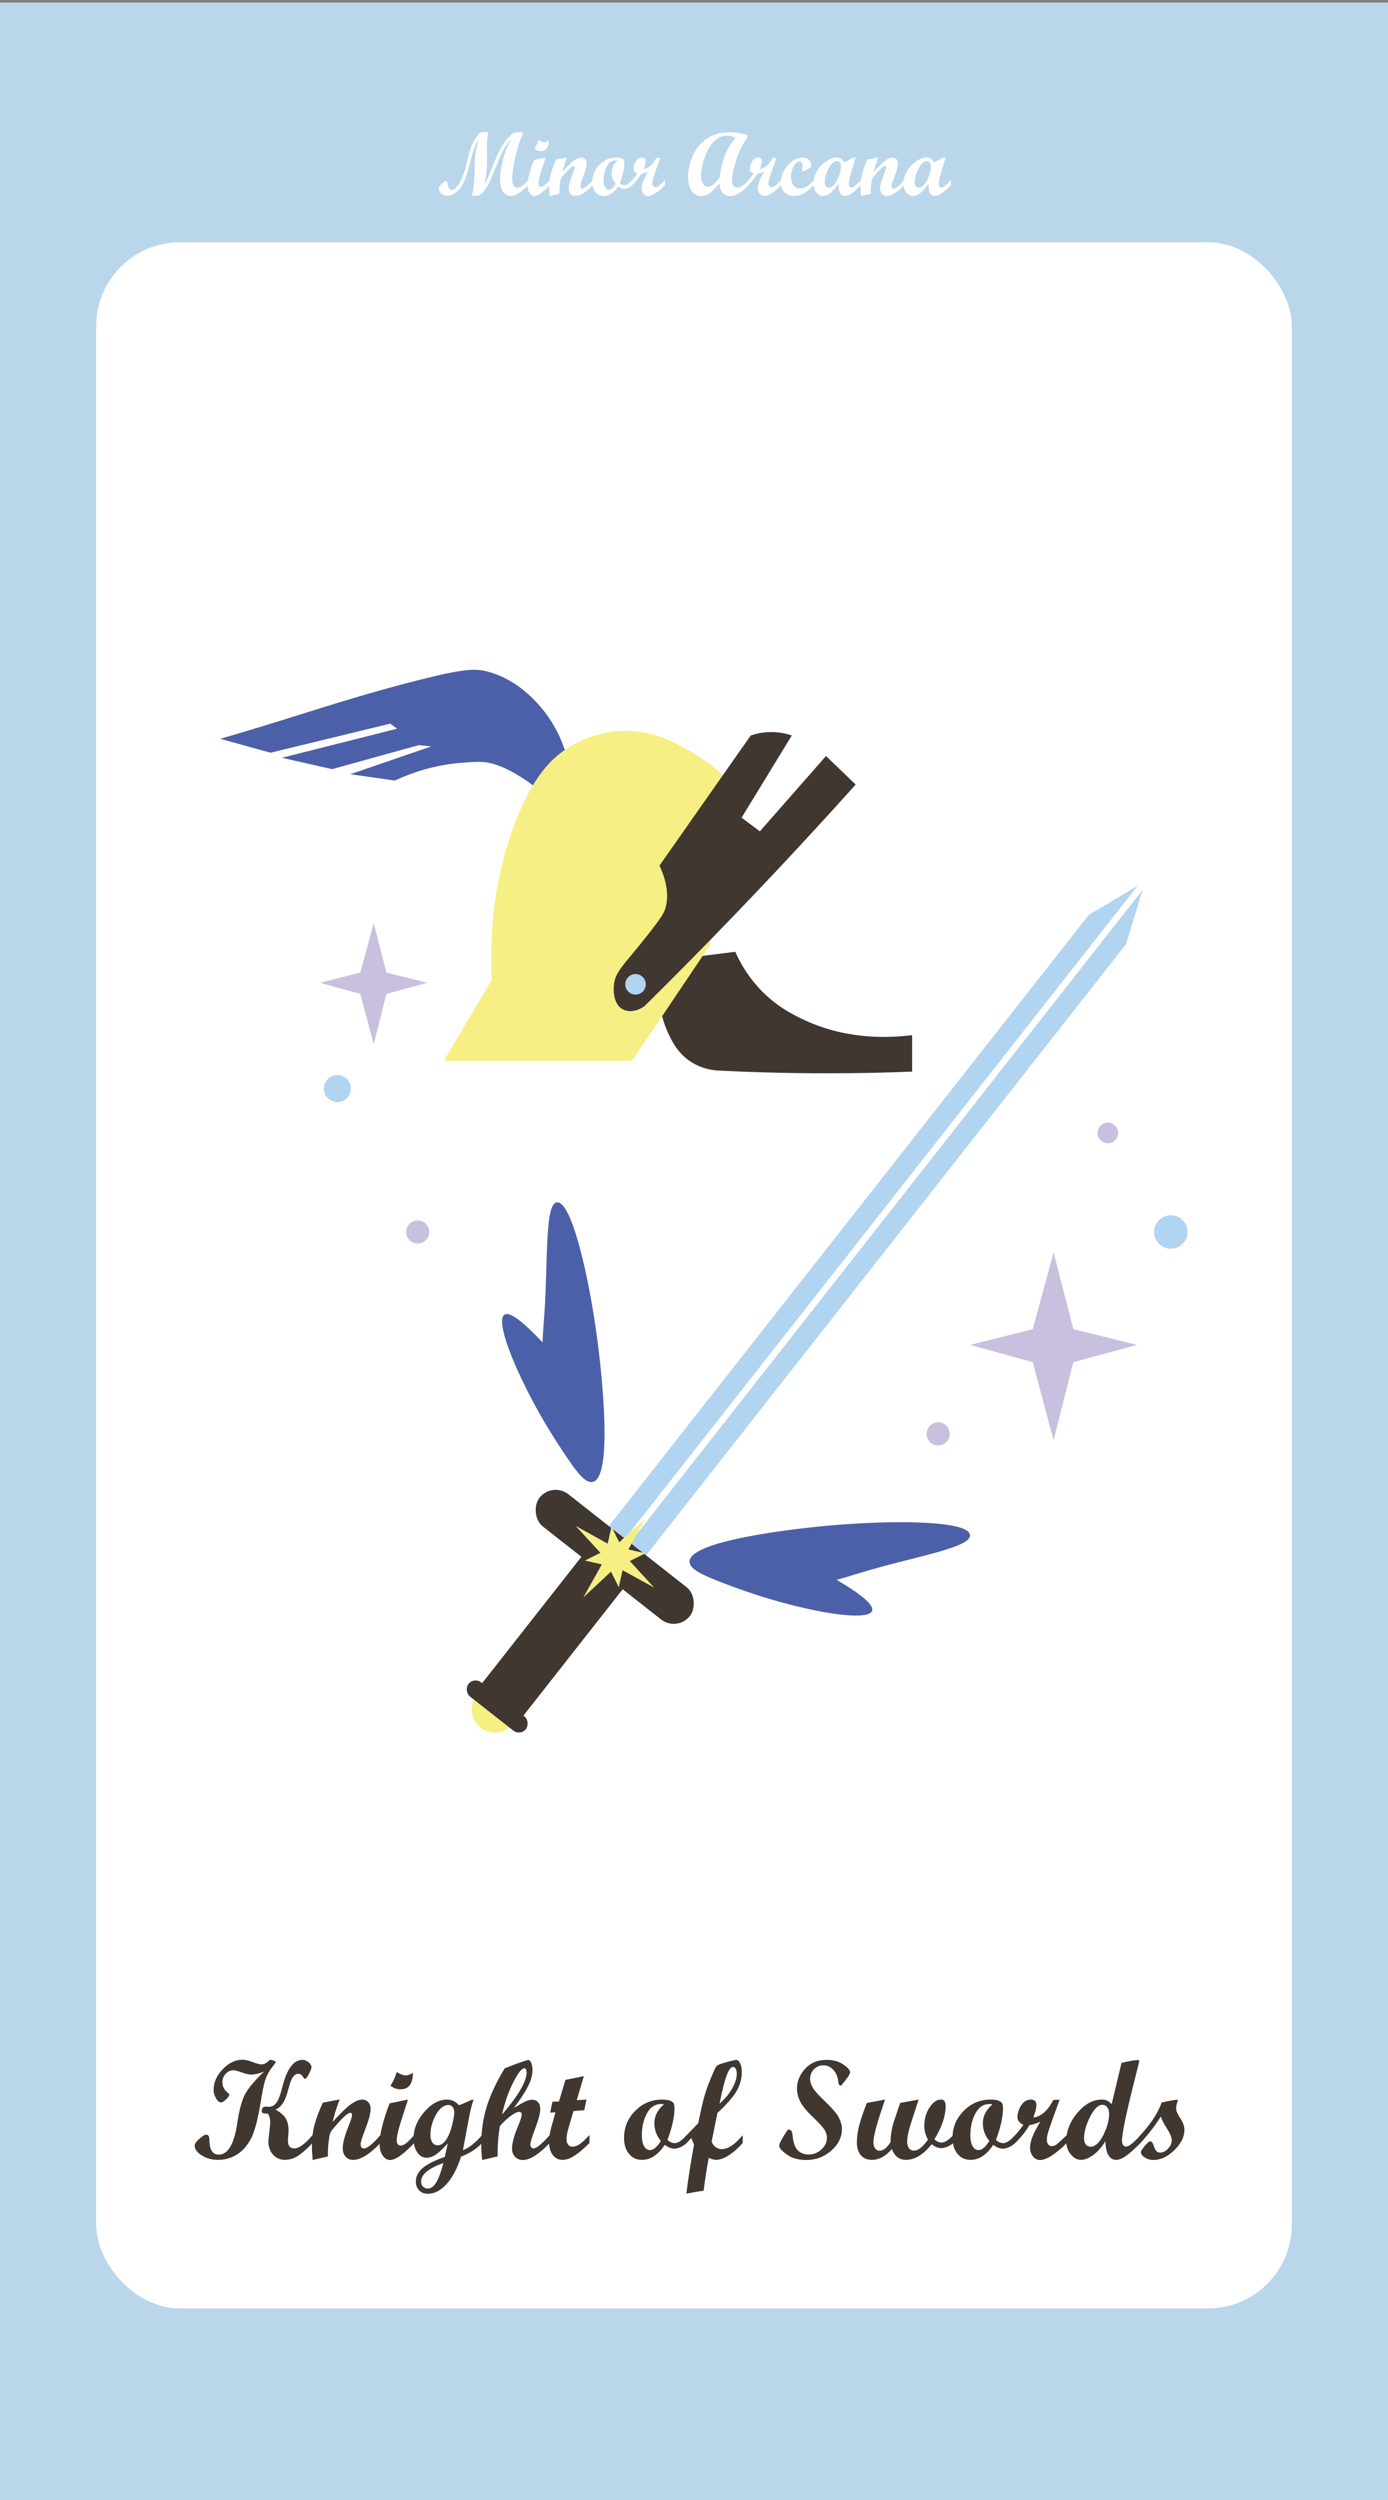 <?xml version="1.0" encoding="UTF-8"?><svg xmlns="http://www.w3.org/2000/svg" viewBox="0 0 1080 1944"><rect x="0" y="0" width="1080" height="1944" fill="#808080" stroke="none"/><defs><style>.cls-1{fill:#fff;}.cls-2{fill:#f6ef84;}.cls-3{fill:#3f3730;}.cls-4{fill:#4c5fa9;}.cls-5{fill:#bad6eb;}.cls-6{fill:#c8c0de;}.cls-7{fill:#b1d4f0;}</style></defs><g id="_배경_텍스트"><g><rect class="cls-5" y="2" width="1080" height="1944"/><rect class="cls-1" x="74.84" y="188.39" width="930.33" height="1606.64" rx="65.21" ry="65.21"/><g><path class="cls-3" d="M205.52,1610.88c-3.97,1.54-7.32,2.31-10.04,2.31-1.93,0-4.39-.55-7.38-1.67-2.99-1.11-5.15-1.67-6.47-1.67-2.36,0-4.39,.92-6.07,2.77-1.68,1.84-2.53,4.07-2.53,6.69,0,3.01,1.36,5.66,4.08,7.95,.89,.75,1.34,1.33,1.34,1.72,0,.61-.81,1.74-2.45,3.38-1.63,1.65-3.02,2.47-4.16,2.47-1.25,0-2.51-1.06-3.76-3.17-1.25-2.11-1.88-4.28-1.88-6.5,0-5.8,2.36-11.17,7.09-16.11s9.85-7.41,15.36-7.41c2.11,0,4.73,.6,7.87,1.8,3.13,1.2,5.4,1.8,6.79,1.8,2.15,0,4.05-.88,5.69-2.63,.57-.57,1.09-.86,1.56-.86s1.24,.18,2.34,.54c1.09,.36,1.64,.75,1.64,1.18,0,.32-1.01,1.76-3.01,4.32-2.01,2.56-3.57,5.33-4.68,8.3s-2.15,7.39-3.12,13.26l-1.13,6.61c-2.16,13.1-4.69,22.32-7.61,27.63-2.92,5.32-6.57,9.3-10.95,11.95-4.38,2.65-9.11,3.98-14.2,3.98s-9.1-1.15-12.8-3.44-5.55-4.85-5.55-7.68c0-1.4,1.22-3.16,3.65-5.29,2.43-2.13,4.19-3.2,5.26-3.2,1.68,0,2.52,1.36,2.52,4.08,.11,7.63,2.53,11.44,7.25,11.44,7.34,0,12.19-8.41,14.55-25.24,1.04-7.2,2.57-13.47,4.59-18.83,2.02-5.35,7.42-12.18,16.2-20.49Zm37.71,55.48c-4.3,4.57-8.08,7.9-11.33,10-3.26,2.1-6.7,3.15-10.31,3.15s-6.74-1.36-9.16-4.08c-2.42-2.72-3.62-6.18-3.62-10.37,0-.61,.24-2.96,.72-7.06,.48-4.1,.73-6.54,.73-7.33,0-3.4-.7-5.82-2.1-7.25-.43,.07-1.09,.11-1.99,.11-1.68,0-2.53-.73-2.53-2.2,0-2.15,1.11-3.22,3.33-3.22l2.36,.16c2.26,0,4.17-1.06,5.75-3.17,1.57-2.11,3.08-6.09,4.51-11.92,3.51-14.29,8.79-21.43,15.84-21.43,1.65,0,3.21,.63,4.7,1.88,1.49,1.25,2.23,2.56,2.23,3.92,0,.82-.66,2.53-1.99,5.13-1.32,2.6-2.36,3.89-3.12,3.89-.39,0-.98-.66-1.77-1.99-.79-1.32-1.95-1.99-3.49-1.99-3.01,0-5.35,3.28-7.04,9.83-1.68,6.55-3.38,11.01-5.1,13.37s-3.58,3.9-5.59,4.62c3.58,1.86,6.19,4.03,7.81,6.5,1.63,2.47,2.45,5.75,2.45,9.83,0,.79-.08,2.08-.24,3.87-.16,1.79-.24,3.12-.24,3.97,0,4.01,1.63,6.02,4.89,6.02,3.76,0,8.52-3.47,14.29-10.42v6.18Z"/><path class="cls-3" d="M295.96,1666.42c-8.27,8.74-15.36,13.11-21.27,13.11-2.4,0-4.33-.84-5.8-2.52-1.47-1.68-2.2-3.94-2.2-6.77,0-3.83,1.58-9.69,4.73-17.56,1.68-4.22,2.53-6.91,2.53-8.06s-.45-1.72-1.34-1.72c-.5,0-1.16,.25-1.99,.75-.75,.5-1.63,1.2-2.63,2.09-.89,.82-1.9,1.83-3.01,3.01-.97,1-2.01,2.15-3.12,3.44l-3.01,3.49c-1.32,1.61-2.15,3.31-2.47,5.1-.54,3.04-.89,5.84-1.07,8.38-.11,1.9-.16,4.46-.16,7.68l-11.87,2.79c-.39-4.83-.59-8.43-.59-10.8,0-5.76,.67-11.23,2.01-16.38,1.34-5.16,3.5-10.96,6.47-17.4l13.11-2.52c-2.76,7.41-4.57,13.25-5.43,17.51,5.87-6.55,10.53-11.09,13.98-13.62,3.45-2.53,6.52-3.79,9.2-3.79,1.82,0,3.34,.69,4.56,2.07s1.82,3.1,1.82,5.18c0,3.43-1.54,9.09-4.62,16.97-2.11,5.41-3.17,8.92-3.17,10.53,0,2.15,.88,3.23,2.64,3.23,2.62,0,6.86-3.46,12.71-10.37v6.18Z"/><path class="cls-3" d="M322.34,1666.42c-8.38,8.81-14.64,13.21-18.8,13.21-2.29,0-4.22-1.17-5.8-3.52-1.58-2.34-2.36-5.29-2.36-8.83,0-7.63,2.58-18.19,7.73-31.69l13.64-2.85h.64l-5.37,16.81c-2.22,6.95-3.33,11.91-3.33,14.88,0,1.18,.26,2.14,.78,2.87,.52,.73,1.17,1.1,1.96,1.1,1.4,0,2.8-.51,4.21-1.53,1.42-1.02,3.64-3.23,6.69-6.63v6.18Zm-1.07-54.68c0,8.59-3.17,12.89-9.51,12.89-3.08,0-5.71-.93-7.9-2.79,2.08-3.15,3.69-6.7,4.83-10.63,2.83,1.75,5.1,2.63,6.82,2.63,1.93,0,3.85-.7,5.75-2.09Z"/><path class="cls-3" d="M375.08,1666.42c-4.54,4.76-9.98,8.27-16.32,10.52-2.97,9.27-6.74,16.42-11.31,21.43-4.57,5.01-9.41,7.52-14.53,7.52-2.79,0-5.05-.88-6.77-2.63-1.72-1.75-2.58-4.06-2.58-6.93,0-3.83,1.71-7.27,5.13-10.31,3.42-3.04,9.23-5.98,17.43-8.81l2.31-10.58c-3.44,3.87-6.41,6.71-8.92,8.51-2.51,1.81-5.03,2.71-7.57,2.71-2.97,0-5.41-1.4-7.3-4.19-1.9-2.79-2.85-6.43-2.85-10.9,0-7.3,2.78-14.15,8.35-20.54,5.57-6.39,11.48-9.59,17.75-9.59,3.47,0,6.55,1.47,9.23,4.4,1.61-.57,3.71-1.43,6.28-2.58l3.81-1.72h1.23c-1.39,4.23-2.46,8.34-3.21,12.35l-5.04,26.91c4.83-1.83,9.79-5.75,14.87-11.76v6.18Zm-30.08,15.52c-11.57,4.15-17.35,8.95-17.35,14.39,0,1.61,.48,2.93,1.45,3.95,.97,1.02,2.2,1.53,3.71,1.53,2.58,0,4.81-1.63,6.71-4.89,1.9-3.26,3.72-8.25,5.48-14.99Zm-4.51-13.75c2.54,0,4.8-1.5,6.77-4.51s3.5-6.82,4.59-11.44c1.09-4.62,1.64-7.82,1.64-9.61,0-1.68-.42-3.07-1.26-4.16-.84-1.09-1.89-1.64-3.14-1.64-3.79,0-7.11,2.56-9.94,7.68-2.83,5.12-4.24,10.33-4.24,15.63,0,2.47,.51,4.43,1.53,5.88,1.02,1.45,2.37,2.18,4.05,2.18Z"/><path class="cls-3" d="M427.77,1666.42c-8.49,8.81-15.47,13.21-20.95,13.21-2.44,0-4.45-.83-6.04-2.5-1.59-1.67-2.39-3.77-2.39-6.31,0-4.3,1.65-10.35,4.94-18.15,1.75-4.22,2.63-6.98,2.63-8.27,0-1.47-.7-2.2-2.1-2.2s-3.51,.98-6.23,2.93c-2.72,1.95-5.59,4.61-8.59,7.98-1.25,6.59-1.88,14.5-1.88,23.74l-11.98,2.79c-.46-3.76-.7-7.84-.7-12.25,0-10.67,1.47-20.61,4.4-29.81,2.94-9.2,7.55-18.96,13.86-29.27,4.69-1.9,8.78-3.45,12.27-4.65,3.49-1.2,5.49-1.8,5.99-1.8,.93,0,1.72,.75,2.36,2.26s.97,3.38,.97,5.64c0,3.8-1.16,7.99-3.49,12.6-2.33,4.6-5.98,10.16-10.96,16.68,4.77-2.76,7.94-4.49,9.52-5.21,1.58-.72,3.19-1.07,4.84-1.07,1.83,0,3.31,.65,4.44,1.96,1.13,1.31,1.69,3.04,1.69,5.19,0,3.23-1.28,8.22-3.85,14.99-2.57,6.76-3.85,11.01-3.85,12.72,0,.79,.24,1.49,.73,2.09,.48,.61,1.04,.91,1.69,.91,2.29,0,6.52-3.46,12.67-10.37v6.18Zm-37.22-22.02c12.78-14.86,19.18-25.82,19.18-32.87,0-2.15-.59-3.22-1.77-3.22-1.97,0-4.78,3.53-8.43,10.58-3.65,7.05-6.64,15.56-8.97,25.51Z"/><path class="cls-3" d="M458.65,1666.42c-4.51,4.48-8.41,7.78-11.71,9.91-3.29,2.13-6.43,3.2-9.4,3.2s-5.58-1.3-7.49-3.89c-1.91-2.6-2.87-6.01-2.87-10.23,0-3.72,.92-8.64,2.76-14.75l2.28-8.13-4.12,.21,1.72-8.43,5.11-.21,5.04-16.76,14.35-2.95-5.55,18.68,7.59-.43-1.78,8.27-8.33,.64-3.58,12.04c-1.24,4.18-1.87,7.51-1.87,9.98,0,1.68,.42,3.05,1.26,4.11,.84,1.06,1.93,1.58,3.25,1.58,1.83,0,3.64-.58,5.43-1.75,1.79-1.16,4.43-3.59,7.91-7.28v6.18Z"/><path class="cls-3" d="M534.33,1666.42c-1.83,1.61-3.6,2.75-5.32,3.41-1.72,.66-3.08,.99-4.08,.99-2.58,0-5.14-1-7.68-3.01-5.16,7.81-11.06,11.71-17.72,11.71-4.15,0-7.52-1.56-10.1-4.67s-3.87-7.25-3.87-12.41c0-8.16,2.9-15.17,8.7-21.03,5.8-5.85,12.73-8.78,20.79-8.78,3.04,0,5.27,.33,6.69,.99,1.41,.66,2.28,1.44,2.61,2.34,.32,.9,.48,2.02,.48,3.38,0,6.7-1.83,14.91-5.48,24.65,1.83,1.68,3.74,2.52,5.75,2.52,2.4,0,5.48-2.09,9.24-6.28v6.18Zm-17.72-30.02c-.54-.21-1.31-.32-2.31-.32-4.65,0-8.3,2.44-10.93,7.3-2.63,4.87-3.95,10.56-3.95,17.08,0,3.62,.57,6.43,1.72,8.43,1.14,2.01,2.74,3.01,4.78,3.01,2.54,0,5.3-2.34,8.27-7.04-3.37-4.22-5.05-8.77-5.05-13.64,0-5.73,2.49-10.67,7.47-14.82Z"/><path class="cls-3" d="M577.89,1666.42c-3.72,4.19-7.4,7.42-11.05,9.69-3.65,2.27-6.9,3.41-9.77,3.41-1.36,0-3.22-.52-5.58-1.55-1.51,7.88-2.84,16.38-3.99,25.5-3.73,.5-8.21,1.27-13.44,2.31,1.15-9.81,3.13-22.54,5.96-38.19-.39-.68-1.09-2.4-2.09-5.16l-3.6,3.97h-1.24v-4.83l10.24-10.62c1.95-9.61,3.53-16.56,4.75-20.86,1.22-4.3,2.92-9.05,5.1-14.26,2.18-5.21,3.56-8.2,4.14-8.97,.57-.77,1.96-1.5,4.16-2.2,2.2-.7,4.56-1.36,7.06-1.99,2.51-.63,3.85-.94,4.03-.94,1.36,0,2.47,.89,3.33,2.66s1.29,4.1,1.29,7c0,5.01-1.32,9.84-3.97,14.49-2.64,4.65-7.64,10.37-15,17.17l-4.51,22.45c1.75,3.75,4.38,5.63,7.88,5.63,5,0,10.44-3.63,16.3-10.9v6.18Zm-18.04-30.61c4.19-3.65,7.47-7.58,9.85-11.79,2.38-4.21,3.57-8.08,3.57-11.63,0-1.5-.28-2.74-.83-3.71s-1.24-1.45-2.06-1.45c-1.57,0-3.17,2.06-4.79,6.18-1.62,4.12-3.54,11.58-5.73,22.4Z"/><path class="cls-3" d="M661.47,1611.42c0,1.4-2.31,4.83-6.93,10.31h-.97c-.72-.29-1.16-1.34-1.34-3.17-.39-3.69-1.66-6.71-3.81-9.05-2.15-2.34-4.73-3.52-7.73-3.52-2.83,0-5.26,1.03-7.3,3.08-2.04,2.06-3.06,4.52-3.06,7.38,0,2.07,.65,4.3,1.95,6.68,1.29,2.38,4.65,6.15,10.07,11.31,5.42,5.17,8.9,9.28,10.44,12.34,1.54,3.06,2.31,5.97,2.31,8.73,0,6.37-2.77,11.99-8.3,16.84-5.53,4.85-12,7.28-19.42,7.28-6.12,0-11.17-1.42-15.15-4.27-3.97-2.85-5.96-5.16-5.96-6.96,0-1,1.09-3.33,3.28-6.98,2.18-3.65,3.44-5.48,3.76-5.48,1.14,0,1.96,.33,2.44,.99,.48,.66,.81,1.89,.99,3.68,.54,5.59,1.89,9.44,4.05,11.55,2.17,2.11,4.99,3.17,8.46,3.17,3.79,0,7.11-1.31,9.94-3.94,2.83-2.63,4.24-5.68,4.24-9.15,0-1.79-.55-3.69-1.65-5.71-1.1-2.02-4.2-5.46-9.29-10.32s-8.43-8.97-10.01-12.34c-1.58-3.37-2.36-6.64-2.36-9.83,0-5.55,2.1-10.65,6.29-15.31,4.19-4.65,9.76-6.98,16.7-6.98,5.26,0,9.64,1.21,13.13,3.63,3.49,2.42,5.24,4.43,5.24,6.04Z"/><path class="cls-3" d="M741.77,1666.42c-1.72,1.43-3.44,2.45-5.16,3.06-1.72,.61-3.04,.91-3.97,.91-2.62,0-5.18-1-7.68-3.01-6.52,8.09-13.23,12.14-20.14,12.14-5.09,0-8.72-2.79-10.9-8.38-4.8,5.59-9.97,8.38-15.52,8.38-3.62,0-6.46-1.19-8.54-3.57-2.08-2.38-3.12-5.67-3.12-9.86,0-4.51,.64-9.09,1.91-13.75,1.27-4.65,3.21-10.35,5.83-17.08l14.16-2.63-3.97,11.97c-3.37,10.38-5.04,17.54-5.03,21.48,0,1.86,.45,3.39,1.34,4.57,.89,1.18,2.02,1.77,3.38,1.77,2.87,0,5.73-2.22,8.59-6.66,0-5.62,1.02-11.46,3.06-17.51l4.4-13,14.38-2.63-6.02,18.58c-1.94,5.98-2.9,10.71-2.9,14.18,0,2.11,.47,3.8,1.4,5.05s2.17,1.88,3.71,1.88c1.9,0,3.69-.7,5.38-2.09,1.68-1.4,3.58-3.51,5.7-6.34-1.9-3.47-2.85-7.07-2.85-10.8,0-5.37,1.34-10.12,4.03-14.26,2.69-4.13,5.71-6.2,9.08-6.2,2.33,0,3.49,1.75,3.49,5.26,0,7.56-2.92,16.11-8.75,25.67,1.79,1.68,3.69,2.52,5.69,2.52,2.4,0,5.41-1.95,9.02-5.85v6.18Z"/><path class="cls-3" d="M789.94,1666.42c-1.83,1.61-3.6,2.75-5.32,3.41-1.72,.66-3.08,.99-4.08,.99-2.58,0-5.14-1-7.68-3.01-5.16,7.81-11.06,11.71-17.72,11.71-4.15,0-7.52-1.56-10.1-4.67s-3.87-7.25-3.87-12.41c0-8.16,2.9-15.17,8.7-21.03,5.8-5.85,12.73-8.78,20.79-8.78,3.04,0,5.27,.33,6.69,.99,1.42,.66,2.28,1.44,2.61,2.34,.32,.9,.48,2.02,.48,3.38,0,6.7-1.83,14.91-5.48,24.65,1.83,1.68,3.74,2.52,5.75,2.52,2.4,0,5.48-2.09,9.24-6.28v6.18Zm-17.72-30.02c-.54-.21-1.31-.32-2.31-.32-4.66,0-8.3,2.44-10.93,7.3-2.63,4.87-3.95,10.56-3.95,17.08,0,3.62,.57,6.43,1.72,8.43,1.15,2.01,2.74,3.01,4.78,3.01,2.54,0,5.3-2.34,8.27-7.04-3.37-4.22-5.05-8.77-5.05-13.64,0-5.73,2.49-10.67,7.46-14.82Z"/><path class="cls-3" d="M830.07,1666.42c-8.99,8.81-15.92,13.21-20.79,13.21-2.18,0-4.03-.92-5.53-2.77-1.5-1.84-2.26-4.13-2.26-6.85,0-5.05,2.7-11.82,8.11-20.3-2.65,1.36-5.55,2.31-8.7,2.85-2.33,4.3-5.98,8.92-10.96,13.86h-1.23v-4.83c2.79-2.9,5.32-6.02,7.57-9.35-3.08-1.36-4.62-3.38-4.62-6.07s.94-5.7,2.82-8.84c1.88-3.13,4.47-4.7,7.76-4.7,2.79,0,4.19,1.43,4.19,4.3,0,2.26-.81,5.48-2.42,9.67,5.94-.64,11.14-5.19,15.58-13.64l4.89-.21-5,13.75c-2.08,5.8-3.42,9.75-4.03,11.84-.61,2.09-.91,3.95-.91,5.56,0,1.5,.35,2.7,1.05,3.6,.7,.9,1.64,1.34,2.82,1.34,1.29,0,2.53-.44,3.71-1.32,1.18-.88,3.83-3.3,7.95-7.28v6.18Z"/><path class="cls-3" d="M887.43,1666.42c-5.16,5.12-9.09,8.58-11.79,10.39-2.71,1.81-5.1,2.71-7.17,2.71-2.54,0-4.56-1.24-6.04-3.71-1.49-2.47-2.25-6.09-2.28-10.85-2.94,4.76-6.13,8.38-9.59,10.85s-6.58,3.71-9.37,3.71c-3.04,0-5.73-1.44-8.06-4.32-2.33-2.88-3.49-6.26-3.49-10.12,0-7.98,2.91-15.39,8.73-22.21,5.82-6.82,12.07-10.23,18.77-10.23,1.86,0,3.32,.27,4.38,.81s2.21,1.45,3.46,2.74l7.68-32.12c6.27-1.47,10.5-2.2,12.69-2.2,.72,0,1.07,.29,1.07,.86,0,.39-.89,4.1-2.68,11.12-7.15,28.07-10.73,45.01-10.73,50.81,0,1.36,.29,2.45,.86,3.28,.57,.82,1.32,1.23,2.25,1.23,2.29,0,6.06-2.97,11.31-8.92v6.18Zm-38.83,2.85c3.51,0,6.79-2.97,9.83-8.92,3.04-5.94,4.56-11.51,4.56-16.7,0-2.11-.47-3.79-1.42-5.05-.95-1.25-2.2-1.88-3.73-1.88-3.33,0-6.55,3.11-9.67,9.32-3.12,6.21-4.67,11.83-4.67,16.84,0,1.97,.46,3.53,1.37,4.67,.91,1.15,2.16,1.72,3.73,1.72Z"/><path class="cls-3" d="M903.92,1634.94c2.47-.64,4.96-1.17,7.47-1.58,2.51-.41,4.01-.62,4.51-.62,.36,0,.54,.14,.54,.43,0,.54-.14,1.09-.43,1.66-.57,1.65-.86,3.22-.86,4.72,0,1.86,1.08,4.4,3.23,7.63,2.14,3.22,3.22,6.22,3.22,8.97,0,5.48-2.62,10.76-7.87,15.84-5.25,5.08-10.68,7.63-16.3,7.63-2.44,0-4.66-.64-6.66-1.93-2.01-1.29-3.01-2.67-3.01-4.14,0-.86,.99-2.49,2.98-4.89,1.99-2.4,3.41-3.6,4.27-3.6,1.15,0,2.17,1.47,3.06,4.4,.89,2.94,2.43,4.4,4.62,4.4s4.23-1.01,6.15-3.04c1.92-2.02,2.88-4.2,2.88-6.53,0-2.26-1.21-5.26-3.65-9.02-2.44-3.76-4.05-6.91-4.84-9.45-4.15,6.7-9.42,13.55-15.79,20.57h-1.24v-4.83c8.77-9.35,14.68-18.23,17.72-26.64Z"/></g><g><path class="cls-1" d="M410.88,144.03c-5.1,5.49-9.75,8.24-13.95,8.24-2.55,0-4.5-1.23-5.83-3.69-1.33-2.46-2-5.75-2-9.88,0-3.19,.65-7.58,1.96-13.16,1.31-5.58,3-10.28,5.08-14.08l1.98-3.55c-2.71,2.83-4.93,5.92-6.67,9.28-1.73,3.36-3.8,8.06-6.2,14.1-2.4,6.04-4.22,10.15-5.45,12.34s-2.41,3.97-3.54,5.35c-1.13,1.38-2.13,2.27-3.01,2.68-.88,.41-2.41,.62-4.6,.62-.84,0-1.26-.23-1.26-.68,0-.05,.15-.76,.45-2.15,.3-1.39,.61-3.62,.92-6.68s.54-8.27,.68-15.62,1.21-13.64,3.21-18.88c-2.14,2.44-4.33,8.11-6.57,17.02l-.86,3.35c-2.35,9.27-5.04,15.53-8.08,18.78-3.03,3.25-6.01,4.87-8.93,4.87-1.8,0-3.39-.57-4.76-1.71-1.37-1.14-2.05-2.45-2.05-3.93,0-1.14,.82-2.41,2.46-3.83,1.64-1.41,2.68-2.12,3.11-2.12,.5,0,.83,.17,.99,.51,.16,.34,.37,1.28,.62,2.82s.63,2.54,1.15,3.01c.51,.47,1.16,.7,1.94,.7,1.76,0,3.7-1.76,5.83-5.28s4.07-8.96,5.83-16.32l.99-4.13c.8-3.37,1.59-6.06,2.37-8.07,.78-2.01,1.8-4.01,3.08-6.02,1.85-2.87,2.99-4.4,3.41-4.6,.42-.19,1.21-.35,2.38-.48s2.32-.19,3.49-.19c.46,0,.68,.26,.68,.79,0,.25-.07,.76-.21,1.54-.45,3.19-.66,6.39-.64,9.6l.07,9.16c.04,7.98-.59,14.41-1.91,19.31,1.21-1.46,2.96-5.22,5.26-11.28,3.33-8.59,6.36-15.04,9.09-19.35,1.3-2.07,2.87-4.06,4.7-5.96,1.83-1.9,3.1-2.92,3.81-3.06,2.42-.46,4.45-.68,6.12-.68,.62,0,.92,.17,.92,.51,0,.48-.38,1.55-1.12,3.21-1.77,4.01-3.43,9.44-4.96,16.27s-2.31,12.28-2.32,16.33c0,4.58,1.4,6.87,4.2,6.87,2.28,0,4.99-1.94,8.13-5.81v3.93Z"/><path class="cls-1" d="M427.66,144.03c-5.33,5.61-9.32,8.41-11.96,8.41-1.46,0-2.69-.75-3.69-2.24-1-1.49-1.5-3.37-1.5-5.62,0-4.85,1.64-11.57,4.92-20.17l8.68-1.81h.41l-3.42,10.7c-1.41,4.42-2.12,7.58-2.12,9.47,0,.75,.17,1.36,.5,1.83,.33,.47,.75,.7,1.25,.7,.89,0,1.78-.33,2.68-.97s2.32-2.06,4.26-4.22v3.93Zm-.68-34.79c0,5.47-2.02,8.2-6.05,8.2-1.96,0-3.63-.59-5.02-1.78,1.32-2,2.35-4.26,3.08-6.77,1.8,1.12,3.25,1.68,4.34,1.68,1.23,0,2.45-.45,3.66-1.33Z"/><path class="cls-1" d="M461.22,144.03c-5.26,5.56-9.78,8.34-13.54,8.34-1.53,0-2.76-.54-3.69-1.61-.93-1.07-1.4-2.51-1.4-4.31,0-2.44,1-6.16,3.01-11.18,1.07-2.69,1.61-4.4,1.61-5.13s-.29-1.09-.85-1.09c-.32,0-.74,.16-1.26,.48-.48,.32-1.04,.76-1.67,1.33-.57,.52-1.21,1.16-1.91,1.91-.62,.64-1.28,1.37-1.98,2.19l-1.91,2.22c-.84,1.03-1.37,2.11-1.57,3.25-.34,1.94-.57,3.71-.68,5.33-.07,1.21-.1,2.84-.1,4.89l-7.55,1.78c-.25-3.08-.38-5.37-.38-6.87,0-3.67,.43-7.14,1.28-10.43,.86-3.28,2.23-6.97,4.12-11.07l8.34-1.61c-1.75,4.72-2.91,8.43-3.45,11.14,3.73-4.17,6.7-7.06,8.89-8.67,2.19-1.61,4.15-2.41,5.85-2.41,1.16,0,2.13,.44,2.9,1.31,.77,.88,1.16,1.97,1.16,3.29,0,2.18-.98,5.78-2.94,10.8-1.34,3.44-2.02,5.68-2.02,6.7,0,1.37,.56,2.06,1.68,2.06,1.67,0,4.36-2.2,8.09-6.6v3.93Z"/><path class="cls-1" d="M491.88,144.03c-1.16,1.03-2.29,1.75-3.38,2.17-1.09,.42-1.96,.63-2.6,.63-1.64,0-3.27-.64-4.89-1.91-3.28,4.97-7.04,7.45-11.28,7.45-2.64,0-4.79-.99-6.43-2.97s-2.46-4.62-2.46-7.9c0-5.2,1.85-9.66,5.54-13.38s8.1-5.59,13.23-5.59c1.94,0,3.35,.21,4.25,.63,.9,.42,1.45,.92,1.66,1.49,.21,.57,.31,1.29,.31,2.15,0,4.26-1.16,9.49-3.49,15.69,1.16,1.07,2.38,1.61,3.66,1.61,1.53,0,3.49-1.33,5.88-4v3.93Zm-11.28-19.11c-.34-.14-.83-.21-1.47-.21-2.96,0-5.28,1.55-6.96,4.65-1.67,3.1-2.51,6.72-2.51,10.87,0,2.3,.36,4.09,1.09,5.37,.73,1.28,1.74,1.91,3.04,1.91,1.62,0,3.37-1.49,5.26-4.48-2.14-2.69-3.21-5.58-3.21-8.68,0-3.65,1.58-6.79,4.75-9.43Z"/><path class="cls-1" d="M517.42,144.03c-5.72,5.61-10.13,8.41-13.23,8.41-1.39,0-2.56-.59-3.52-1.76s-1.44-2.63-1.44-4.36c0-3.21,1.72-7.52,5.16-12.92-1.69,.87-3.53,1.47-5.54,1.81-1.48,2.73-3.81,5.67-6.97,8.82h-.79v-3.08c1.78-1.85,3.38-3.83,4.82-5.95-1.96-.87-2.94-2.15-2.94-3.86s.6-3.63,1.79-5.62c1.2-1.99,2.84-2.99,4.94-2.99,1.78,0,2.67,.91,2.67,2.73,0,1.44-.51,3.49-1.54,6.15,3.78-.41,7.09-3.3,9.91-8.68l3.11-.14-3.18,8.75c-1.32,3.69-2.18,6.2-2.56,7.54-.39,1.33-.58,2.51-.58,3.54,0,.96,.22,1.72,.67,2.29,.44,.57,1.04,.86,1.79,.86,.82,0,1.61-.28,2.36-.84s2.44-2.1,5.06-4.63v3.93Z"/><path class="cls-1" d="M582.32,144.06c-5.24,5.58-10.05,8.37-14.42,8.37-2.42,0-4.33-.85-5.74-2.56-1.41-1.71-2.2-4.15-2.36-7.31-2.76,3.35-5.2,5.83-7.33,7.45-2.13,1.62-4.4,2.43-6.82,2.43-3.1,0-5.59-1.34-7.47-4.02-1.88-2.68-2.82-6.25-2.82-10.71,0-5.33,1.23-10.83,3.69-16.49s6.11-10.13,10.94-13.42c4.83-3.28,10.69-4.92,17.57-4.92,5.15,0,9.81,.7,13.98,2.09v2.26c-3.4,3.96-6.24,9.51-8.53,16.64-2.29,7.13-3.44,12.57-3.44,16.3,0,1.82,.37,3.24,1.11,4.24,.74,1,1.77,1.5,3.09,1.5,2.37,0,5.22-1.93,8.54-5.78v3.93Zm-9.95-36.85c-2.1-1.14-4.35-1.71-6.77-1.71-3.81,0-7.24,1.59-10.29,4.77-3.05,3.18-5.46,7.39-7.23,12.63-1.77,5.24-2.65,9.79-2.65,13.64,0,2.57,.5,4.67,1.49,6.27,.99,1.61,2.26,2.41,3.81,2.41,2.69,0,5.78-2.45,9.26-7.35,1.44-12.85,5.56-23.07,12.37-30.66Z"/><path class="cls-1" d="M607.85,144.03c-5.72,5.61-10.13,8.41-13.23,8.41-1.39,0-2.56-.59-3.52-1.76s-1.44-2.63-1.44-4.36c0-3.21,1.72-7.52,5.16-12.92-1.69,.87-3.53,1.47-5.54,1.81-1.48,2.73-3.81,5.67-6.97,8.82h-.79v-3.08c1.78-1.85,3.38-3.83,4.82-5.95-1.96-.87-2.94-2.15-2.94-3.86s.6-3.63,1.79-5.62c1.2-1.99,2.84-2.99,4.94-2.99,1.78,0,2.67,.91,2.67,2.73,0,1.44-.51,3.49-1.54,6.15,3.78-.41,7.09-3.3,9.91-8.68l3.11-.14-3.18,8.75c-1.32,3.69-2.18,6.2-2.56,7.54-.39,1.33-.58,2.51-.58,3.54,0,.96,.22,1.72,.67,2.29,.44,.57,1.04,.86,1.79,.86,.82,0,1.61-.28,2.36-.84s2.44-2.1,5.06-4.63v3.93Z"/><path class="cls-1" d="M633.42,144.03c-2.92,2.87-5.59,4.98-8.02,6.32-2.43,1.34-4.96,2.02-7.6,2.02-2.96,0-5.41-.96-7.33-2.89-1.93-1.92-2.89-4.37-2.89-7.33,0-4.85,1.77-9.34,5.31-13.45,3.54-4.11,7.38-6.17,11.5-6.17,2.03,0,3.68,.56,4.96,1.69,1.28,1.13,1.91,2.59,1.91,4.39,0,.64-.12,1.12-.36,1.44-.24,.32-.69,.64-1.35,.96l-3.96,1.88c-.48,.23-.83,.34-1.06,.34-.32,0-.48-.23-.48-.68,0-.18,.07-.78,.21-1.79,.14-1.01,.21-1.63,.21-1.86,0-1-.21-1.81-.63-2.43s-.99-.92-1.69-.92c-1.66,0-3.18,1.23-4.56,3.69-1.38,2.46-2.07,5.26-2.07,8.41,0,2.71,.65,4.88,1.95,6.49,1.3,1.62,3.03,2.43,5.2,2.43,1.85,0,3.58-.53,5.21-1.59s3.48-2.68,5.55-4.87v3.93Z"/><path class="cls-1" d="M669.92,144.03c-3.65,3.46-6.25,5.72-7.83,6.77-1.57,1.05-3.08,1.57-4.51,1.57-3.6,0-5.3-3.18-5.09-9.54-2.28,3.26-4.38,5.66-6.31,7.21-1.93,1.55-3.91,2.32-5.96,2.32s-3.71-.94-5.11-2.82c-1.4-1.88-2.1-4.19-2.1-6.92,0-3.42,.94-6.68,2.82-9.78,1.88-3.1,4.29-5.61,7.23-7.52s5.54-2.87,7.79-2.87c2.85,0,4.84,1.31,5.98,3.93l6.99-3.86h1.92l-3.01,10.01c-1.55,5.04-2.33,8.49-2.33,10.36,0,1.96,.69,2.94,2.08,2.94,.89,0,1.87-.47,2.94-1.42,1.07-.95,2.57-2.39,4.51-4.32v3.93Zm-25.02,1.88c2.28,0,4.43-1.94,6.44-5.83,2.02-3.88,3.02-7.47,3.02-10.75,0-1.28-.29-2.27-.85-2.99-.57-.72-1.33-1.08-2.29-1.08-2.28,0-4.44,1.94-6.48,5.81-2.04,3.87-3.06,7.44-3.06,10.7,0,1.23,.3,2.23,.91,2.99,.6,.76,1.37,1.15,2.31,1.15Z"/><path class="cls-1" d="M703.46,144.03c-5.26,5.56-9.78,8.34-13.54,8.34-1.53,0-2.76-.54-3.69-1.61-.93-1.07-1.4-2.51-1.4-4.31,0-2.44,1-6.16,3.01-11.18,1.07-2.69,1.61-4.4,1.61-5.13s-.29-1.09-.85-1.09c-.32,0-.74,.16-1.26,.48-.48,.32-1.04,.76-1.67,1.33-.57,.52-1.21,1.16-1.91,1.91-.62,.64-1.28,1.37-1.98,2.19l-1.91,2.22c-.84,1.03-1.37,2.11-1.57,3.25-.34,1.94-.57,3.71-.68,5.33-.07,1.21-.1,2.84-.1,4.89l-7.55,1.78c-.25-3.08-.38-5.37-.38-6.87,0-3.67,.43-7.14,1.28-10.43,.86-3.28,2.23-6.97,4.12-11.07l8.34-1.61c-1.75,4.72-2.91,8.43-3.45,11.14,3.73-4.17,6.7-7.06,8.89-8.67,2.19-1.61,4.15-2.41,5.85-2.41,1.16,0,2.13,.44,2.9,1.31,.77,.88,1.16,1.97,1.16,3.29,0,2.18-.98,5.78-2.94,10.8-1.34,3.44-2.02,5.68-2.02,6.7,0,1.37,.56,2.06,1.68,2.06,1.67,0,4.36-2.2,8.09-6.6v3.93Z"/><path class="cls-1" d="M739.92,144.03c-3.65,3.46-6.25,5.72-7.83,6.77-1.57,1.05-3.08,1.57-4.51,1.57-3.6,0-5.3-3.18-5.09-9.54-2.28,3.26-4.38,5.66-6.31,7.21-1.93,1.55-3.91,2.32-5.96,2.32s-3.71-.94-5.11-2.82c-1.4-1.88-2.1-4.19-2.1-6.92,0-3.42,.94-6.68,2.82-9.78,1.88-3.1,4.29-5.61,7.23-7.52s5.54-2.87,7.79-2.87c2.85,0,4.84,1.31,5.98,3.93l6.99-3.86h1.92l-3.01,10.01c-1.55,5.04-2.33,8.49-2.33,10.36,0,1.96,.69,2.94,2.08,2.94,.89,0,1.87-.47,2.94-1.42,1.07-.95,2.57-2.39,4.51-4.32v3.93Zm-25.02,1.88c2.28,0,4.43-1.94,6.44-5.83,2.02-3.88,3.02-7.47,3.02-10.75,0-1.28-.29-2.27-.85-2.99-.57-.72-1.33-1.08-2.29-1.08-2.28,0-4.44,1.94-6.48,5.81-2.04,3.87-3.06,7.44-3.06,10.7,0,1.23,.3,2.23,.91,2.99,.6,.76,1.37,1.15,2.31,1.15Z"/></g></g></g><g id="_반짝이"><polygon class="cls-6" points="819.78 973.88 835.16 1033.54 884.66 1045.79 835.16 1059.24 819.78 1120 803.58 1059.24 754.9 1045.79 803.58 1033.54 819.78 973.88"/><polygon class="cls-6" points="290.78 717.88 300.69 756.31 332.57 764.2 300.69 772.86 290.78 812 280.35 772.86 248.99 764.2 280.35 756.31 290.78 717.88"/><circle class="cls-7" cx="262.5" cy="846.5" r="10.5"/><circle class="cls-6" cx="325" cy="958" r="9"/><circle class="cls-6" cx="730" cy="1115" r="9"/><circle class="cls-7" cx="911" cy="958" r="13"/><circle class="cls-6" cx="862" cy="881" r="8"/></g><g id="_소드_나이트"><g><circle class="cls-2" cx="385.06" cy="1329.35" r="18"/><g><polygon class="cls-7" points="885.13 688.89 847.24 711.34 466.34 1196.09 478.86 1205.93 885.13 688.89"/><polygon class="cls-7" points="889.06 691.98 482.79 1209.02 495.32 1218.86 876.21 734.11 889.06 691.98"/></g><rect class="cls-3" x="403.93" y="1194.62" width="148.85" height="32" rx="16" ry="16" transform="translate(850.19 -36.84) rotate(38.16)"/><rect class="cls-3" x="414.37" y="1191.55" width="40.85" height="149" transform="translate(875.13 1.91) rotate(38.16)"/><rect class="cls-3" x="358.49" y="1319.99" width="56.85" height="14" rx="7" ry="7" transform="translate(902.55 44.52) rotate(38.16)"/><polygon class="cls-2" points="502.03 1180.89 488.96 1204.86 502.17 1207.85 490.04 1213.87 509 1234.54 484.44 1221.01 481.45 1234.21 475.43 1222.09 453.84 1242.22 468.3 1216.48 455.09 1213.5 467.21 1207.47 447.87 1186.51 472.82 1200.34 475.81 1187.13 481.83 1199.26 502.03 1180.89"/></g><g><path class="cls-3" d="M515.35,747.21c18.93-2.37,37.87-4.73,56.8-7.1,3.14,7.15,8.55,17.34,17.75,27.51,13.49,14.91,27.83,21.76,36.39,25.74,33.7,15.67,67.21,13.62,83.43,11.54v28.4c-32.86,1.29-67.22,1.67-102.95,.89-16.6-.36-32.88-.96-48.81-1.78-4.55-.36-11.98-1.59-19.53-6.21-10.83-6.63-15.49-16.31-18.64-23.08-10.65-22.9-6.72-46.09-4.44-55.92Z"/><path class="cls-4" d="M443.9,601.06c-1.49-9.18-5.12-24.64-15.09-40.33-3.19-5.03-20.01-30.48-48.81-38.36-10.15-2.77-18.81-2.55-55.92,6.88-42.29,10.76-75.49,21.77-110.06,32.46-18.64,5.76-33.69,10.19-42.6,12.79,13.02,3.61,26.03,7.21,39.05,10.82,31.06-7.54,62.13-15.08,93.19-22.62,1.78,1.31,3.55,2.62,5.33,3.93-29.88,7.54-59.76,15.08-89.64,22.62,13.02,2.95,26.03,5.9,39.05,8.85,22.48-6.23,44.97-12.46,67.45-18.69,3.25,.33,6.51,.66,9.76,.98-21.01,7.21-42.01,14.43-63.02,21.64,11.54,1.64,23.08,3.28,34.61,4.92,21.46-9.88,39.59-12.83,51.48-13.77,11.88-.94,17.81-1.4,25.74,.98,11.13,3.35,26.44,12.28,39.94,24.59,5.33,4.86,10.4,10.26,15.98,8.85,5.47-1.39,7.85-8.44,7.99-8.85,1.91-5.91,.2-12.87-4.44-17.7Z"/><path class="cls-2" d="M575.26,616.3c-8.59-10.41-20.46-21.77-36.39-31.06-12.85-7.49-31.03-18.1-55.92-16.86-20.5,1.02-35.66,9.59-42.6,14.2-11.57,7.68-25.41,21.03-39.05,55.92-9.13,23.35-21.71,65.4-18.64,123.37-12.43,21.01-24.85,42.01-37.28,63.02h146.46c20.11-29.88,40.23-59.76,60.34-89.64,7.69-39.64,15.38-79.29,23.08-118.93Z"/><path class="cls-3" d="M665.79,610.09c-40.72,45.35-83.58,90.99-128.69,136.68-11.84,11.99-23.68,23.83-35.5,35.5-5.47,4.01-12,5.16-16.86,2.66-8.29-4.26-7.25-16.85-7.1-18.64,.68-8.18,5.11-13.35,12.43-22.19,24.72-29.85,26.53-34.07,27.51-37.28,2.19-7.17,2.91-18.04-4.44-33.73,23.67-33.73,47.34-67.45,71-101.18,3.74-1.28,9.6-2.79,16.86-2.66,6.38,.12,11.58,1.46,15.09,2.66-13.02,21.3-26.03,42.6-39.05,63.9,4.73,3.55,9.47,7.1,14.2,10.65,17.16-19.53,34.32-39.05,51.48-58.58,7.69,7.4,15.38,14.79,23.08,22.19Z"/><circle class="cls-7" cx="494.49" cy="765.41" r="7.99"/></g><path class="cls-4" d="M460.36,1152.47c17.47-.96,7.17-88.03,5.5-102.17-5.9-49.84-19.55-112.24-31.28-115.24-11.24-2.88-7.9,46.11-11.22,89.6-.58,7.62-.98,14.16-1.24,19.18-18.46-19.69-25.77-22.94-28.92-21.89-10.49,3.5,13.28,58.68,41.21,101.26,11.97,18.25,19.56,29.61,25.96,29.26Z"/><path class="cls-4" d="M536.61,1215.18c-2.92-17.25,84.27-26.43,98.43-27.92,49.91-5.25,113.78-5.71,119.3,5.06s-43.23,17.89-84.91,30.73c-7.3,2.25-13.59,4.08-18.43,5.45,23.28,13.66,28.07,20.07,27.74,23.37-1.1,11.01-60.16,0-107.86-17.83-20.44-7.64-33.2-12.54-34.27-18.86Z"/></g></svg>